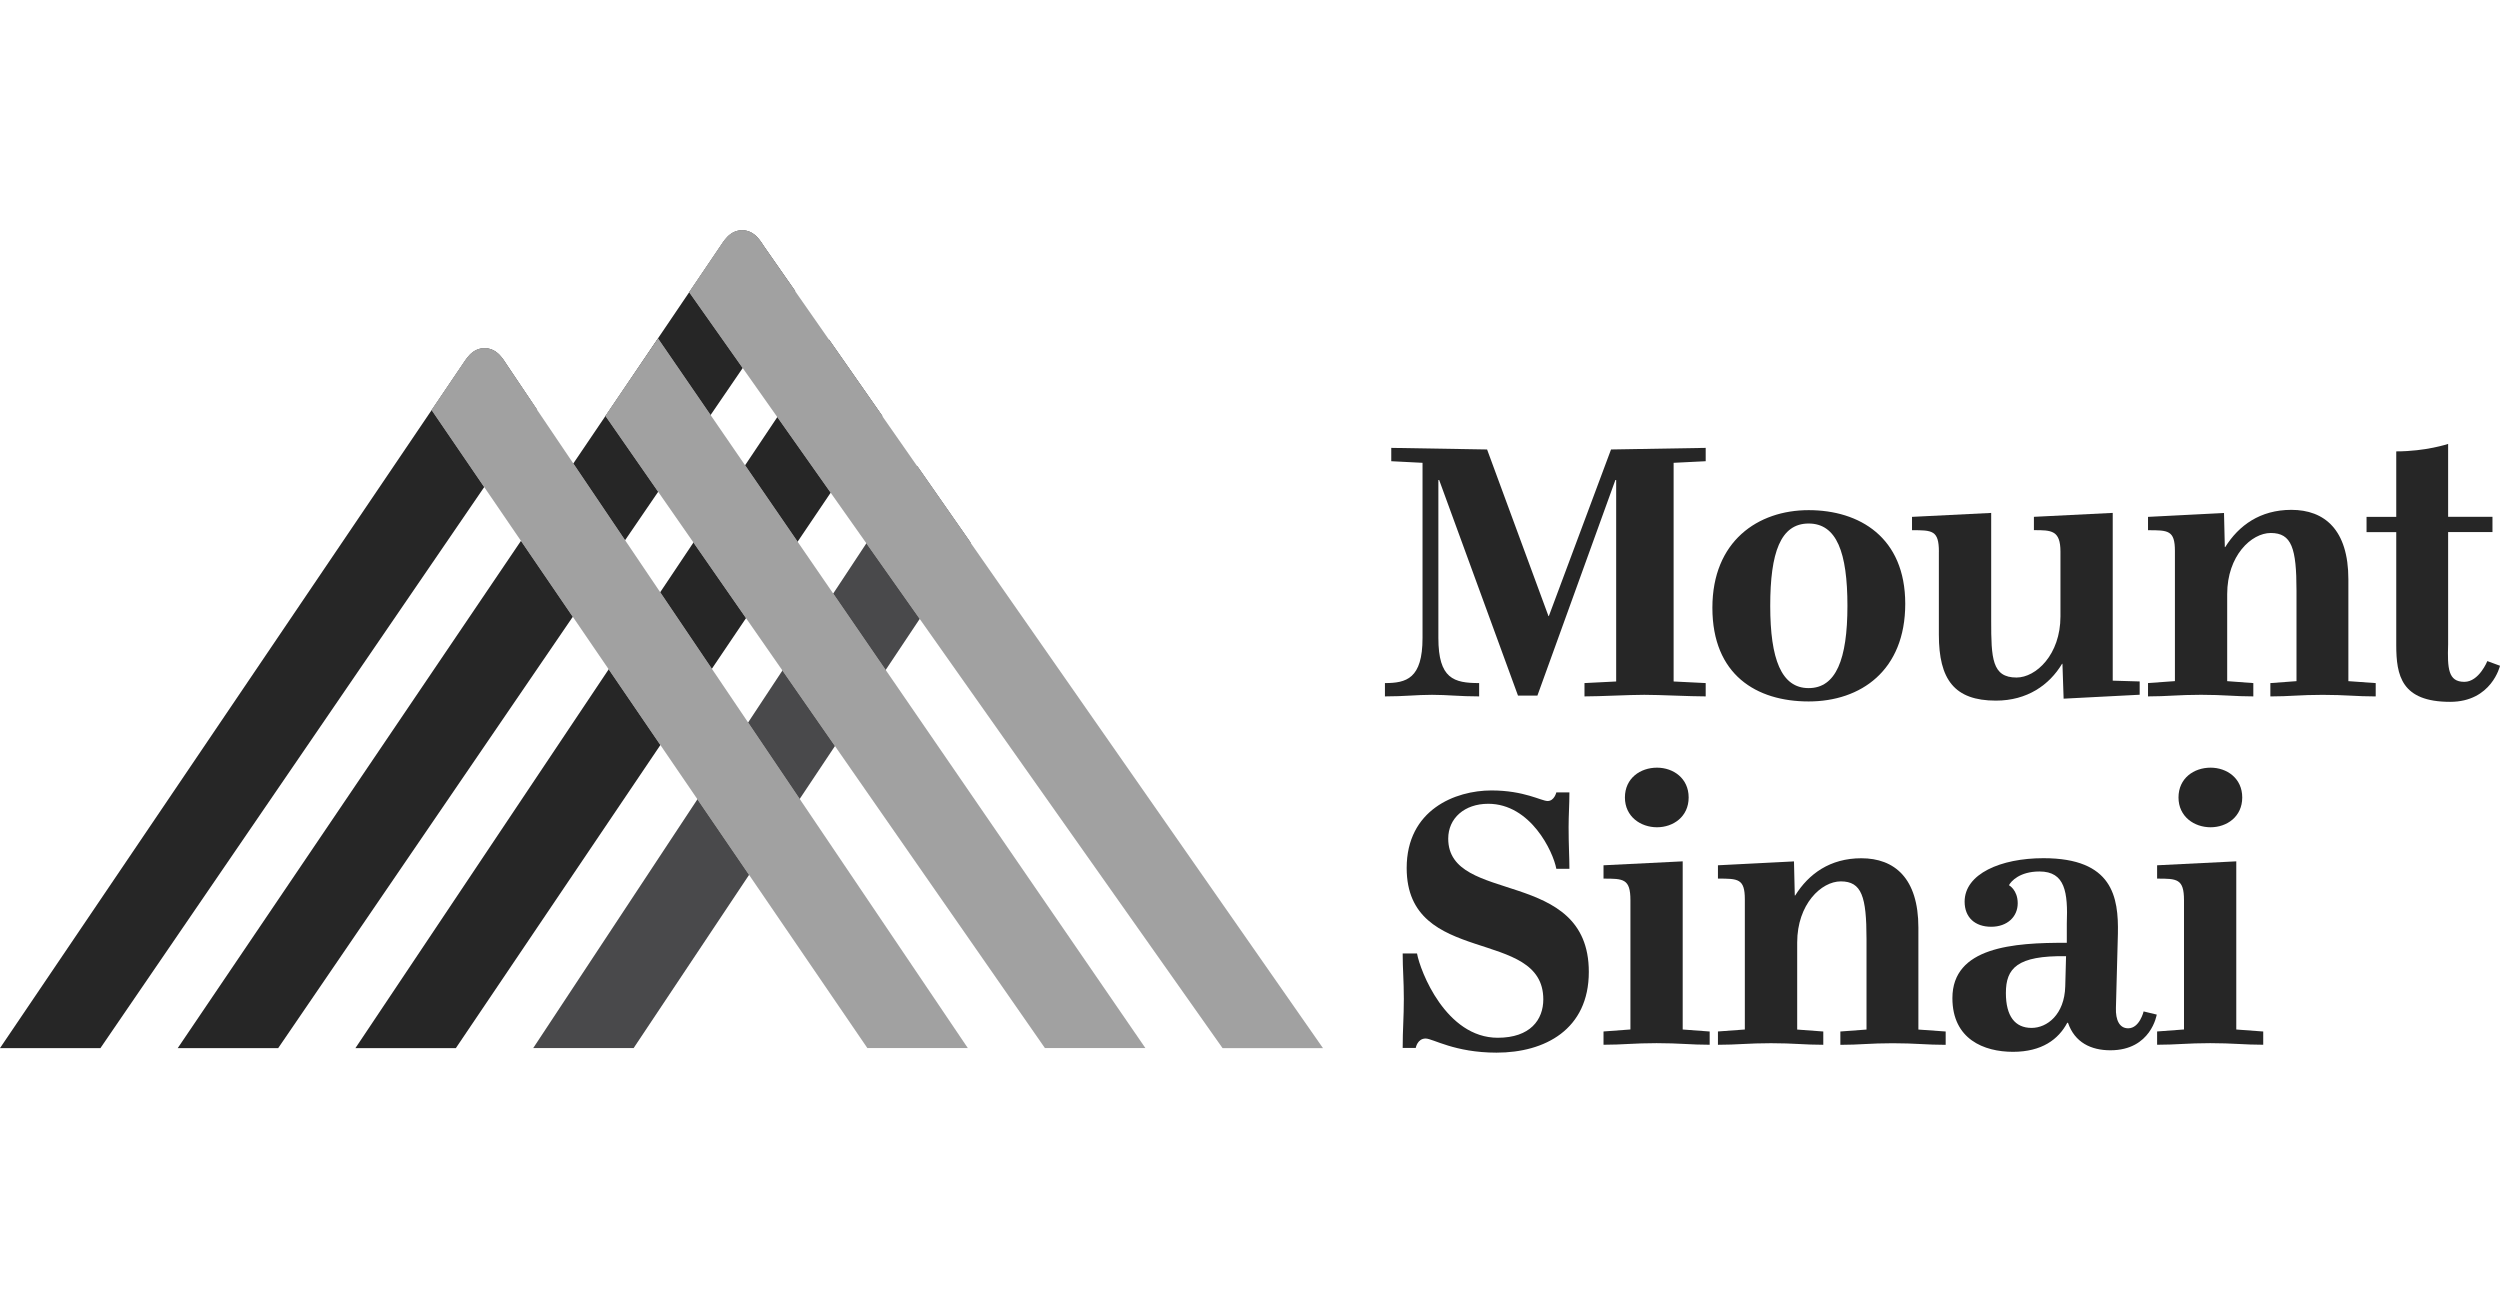 <svg width="152" height="80" viewBox="0 0 152 80" fill="none" xmlns="http://www.w3.org/2000/svg">
<g opacity="0.85">
<g clip-path="url(#clip0_16181_6131)">
<path d="M84.204 41.531C85.503 41.531 86.49 41.268 86.49 38.79V28.139L84.589 28.042V27.231L90.415 27.328L94.146 37.456H94.171L97.951 27.328L103.706 27.231V28.042L101.756 28.139V41.434L103.706 41.531V42.341C102.743 42.341 100.937 42.245 99.974 42.245C99.011 42.245 97.3 42.341 96.337 42.341V41.531L98.263 41.434V29.186H98.214L93.474 42.293H92.294L87.502 29.186H87.453V38.79C87.453 41.268 88.394 41.531 89.932 41.531V42.341C88.73 42.341 88.033 42.245 87.068 42.245C86.103 42.245 85.406 42.341 84.204 42.341V41.531Z" fill="black"/>
<path d="M104.113 36.952C104.113 32.901 106.882 31.017 109.965 31.017C113.048 31.017 115.839 32.662 115.839 36.713C115.839 40.764 113.143 42.648 109.965 42.648C106.787 42.648 104.113 41.027 104.113 36.952ZM112.324 36.834C112.324 33.591 111.674 31.83 109.965 31.83C108.256 31.83 107.63 33.594 107.63 36.834C107.63 40.074 108.305 41.837 109.965 41.837C111.625 41.837 112.324 40.098 112.324 36.834Z" fill="black"/>
<path d="M117.885 33.546C117.885 32.236 117.478 32.236 116.25 32.236V31.425L121.064 31.186V37.739C121.064 40.028 121.113 41.194 122.604 41.194C123.784 41.194 125.276 39.811 125.276 37.476V33.543C125.276 32.233 124.722 32.233 123.662 32.233V31.423L128.454 31.184V41.384L130.092 41.432V42.24L125.468 42.479L125.397 40.359H125.373C124.603 41.645 123.255 42.598 121.351 42.598C118.824 42.598 117.883 41.312 117.883 38.595V33.543L117.885 33.546Z" fill="black"/>
<path d="M137.002 41.53V42.341C135.847 42.341 135.22 42.244 133.824 42.244C132.427 42.244 131.779 42.341 130.599 42.341V41.53L132.235 41.412V33.501C132.235 32.237 131.825 32.237 130.599 32.237V31.426L135.22 31.19L135.269 33.262H135.294C136.112 31.952 137.412 30.999 139.315 30.999C141.336 30.999 142.781 32.215 142.781 35.219V41.414L144.443 41.532V42.343C143.264 42.343 142.613 42.247 141.216 42.247C139.82 42.247 139.218 42.343 138.038 42.343V41.532L139.627 41.414V35.909C139.627 33.335 139.337 32.406 138.062 32.406C136.883 32.406 135.413 33.788 135.413 36.123V41.414L137.002 41.532V41.53Z" fill="black"/>
<path d="M148.846 39.169C148.8 40.647 148.846 41.456 149.833 41.456C150.726 41.456 151.23 40.194 151.23 40.194L152 40.478C152 40.478 151.496 42.672 148.966 42.672C146.004 42.672 145.692 41.074 145.692 39.217V32.353H143.886V31.424H145.692V27.444C147.498 27.444 148.846 26.99 148.846 26.99V31.422H151.542V32.351H148.846V39.166V39.169Z" fill="black"/>
<path d="M86.155 57.972C86.348 59.046 87.913 63.096 91.064 63.096C93.038 63.096 93.833 62.001 93.833 60.761C93.833 56.353 85.526 58.807 85.526 52.778C85.526 49.229 88.488 48.059 90.677 48.059C92.675 48.059 93.711 48.701 94.096 48.701C94.506 48.701 94.625 48.177 94.625 48.177H95.42C95.42 48.964 95.371 49.535 95.371 50.298C95.371 51.417 95.42 52.061 95.42 52.824H94.625C94.433 51.777 93.06 48.87 90.484 48.87C89.039 48.87 88.052 49.75 88.052 50.99C88.052 55.041 96.6 52.705 96.6 59.091C96.6 62.594 93.928 64.001 90.989 64.001C88.437 64.001 87.113 63.142 86.679 63.142C86.175 63.142 86.077 63.714 86.077 63.714H85.283C85.283 62.57 85.353 61.88 85.353 60.737C85.353 59.593 85.283 58.949 85.283 57.972H86.15H86.155Z" fill="black"/>
<path d="M100.745 46.674C101.732 46.674 102.67 47.316 102.67 48.486C102.67 49.656 101.732 50.298 100.745 50.298C99.758 50.298 98.795 49.656 98.795 48.486C98.795 47.316 99.733 46.674 100.745 46.674Z" fill="black"/>
<path d="M103.948 62.713V63.521C102.791 63.521 102.118 63.424 100.721 63.424C99.325 63.424 98.676 63.521 97.494 63.521V62.713L99.13 62.592V54.73C99.13 53.42 98.696 53.42 97.494 53.42V52.609L102.308 52.37V62.594L103.946 62.715L103.948 62.713Z" fill="black"/>
<path d="M110.856 62.713V63.523C109.698 63.523 109.074 63.427 107.675 63.427C106.276 63.427 105.63 63.523 104.451 63.523V62.713L106.086 62.594V54.681C106.086 53.419 105.677 53.419 104.451 53.419V52.609L109.074 52.373L109.123 54.445H109.148C109.966 53.132 111.266 52.182 113.169 52.182C115.192 52.182 116.638 53.398 116.638 56.401V62.597L118.297 62.715V63.526C117.118 63.526 116.467 63.429 115.073 63.429C113.679 63.429 113.074 63.526 111.894 63.526V62.715L113.484 62.597V57.091C113.484 54.517 113.194 53.588 111.919 53.588C110.739 53.588 109.269 54.971 109.269 57.306V62.597L110.859 62.715L110.856 62.713Z" fill="black"/>
<path d="M131.129 61.688C131.129 61.688 130.791 63.857 128.312 63.857C127.132 63.857 126.145 63.382 125.735 62.188H125.687C125.158 63.189 124.146 63.951 122.389 63.951C120.632 63.951 118.706 63.189 118.706 60.685C118.706 57.587 122.389 57.303 125.662 57.324V56.157C125.733 54.251 125.565 52.986 124 52.986C122.796 52.986 122.267 53.582 122.145 53.821C122.145 53.821 122.677 54.108 122.677 54.919C122.677 55.73 122.05 56.347 121.063 56.347C120.076 56.347 119.449 55.775 119.449 54.822C119.449 53.131 121.641 52.178 124.241 52.178C128.453 52.178 128.814 54.535 128.768 56.776L128.648 61.281C128.624 62.019 128.863 62.521 129.392 62.521C130.091 62.521 130.332 61.495 130.332 61.495L131.127 61.686L131.129 61.688ZM125.616 58.137C122.63 58.089 121.958 58.875 121.958 60.376C121.958 61.783 122.511 62.497 123.522 62.497C124.461 62.497 125.521 61.688 125.567 59.973L125.616 58.137Z" fill="black"/>
<path d="M134.403 46.674C135.39 46.674 136.328 47.316 136.328 48.486C136.328 49.656 135.39 50.298 134.403 50.298C133.415 50.298 132.453 49.656 132.453 48.486C132.453 47.316 133.391 46.674 134.403 46.674Z" fill="black"/>
<path d="M137.604 62.713V63.521C136.448 63.521 135.773 63.424 134.379 63.424C132.985 63.424 132.334 63.521 131.152 63.521V62.713L132.787 62.592V54.73C132.787 53.42 132.353 53.42 131.152 53.42V52.609L135.966 52.37V62.594L137.601 62.715L137.604 62.713Z" fill="black"/>
<path d="M27.716 63.725H21.61L50.408 20.651L53.65 25.296L27.716 63.725Z" fill="black"/>
<path d="M38.524 63.724H32.419L55.773 28.34L59.013 32.986L38.524 63.724Z" fill="#29292B"/>
<path d="M46.486 15.028C46.277 14.729 45.919 14 45.122 14C44.325 14 43.964 14.748 43.757 15.028L10.806 63.725H16.914L48.351 17.698L46.489 15.03L46.486 15.028Z" fill="black"/>
<path d="M30.828 22.195C30.618 21.896 30.26 21.17 29.461 21.17C28.661 21.17 28.303 21.915 28.096 22.195L0 63.725H6.106L32.654 24.916L30.828 22.195Z" fill="black"/>
<path d="M30.822 22.199C30.612 21.899 30.254 21.173 29.457 21.173C28.66 21.173 28.299 21.921 28.089 22.199L26.244 24.934L52.736 63.723H58.844L30.822 22.199Z" fill="#919191"/>
<path d="M46.482 15.031C46.272 14.732 45.911 14.004 45.117 14.004C44.322 14.004 43.959 14.752 43.749 15.031L41.904 17.767L74.331 63.726H80.437L46.482 15.031Z" fill="#919191"/>
<path d="M53.646 25.303L50.406 20.658L47.262 25.358L50.506 29.956L53.646 25.303Z" fill="#919191"/>
<path d="M59.008 32.996L55.769 28.347L52.676 33.032L55.92 37.628L59.008 32.996Z" fill="#919191"/>
<path d="M63.532 63.724H69.641L40.012 20.587L36.812 25.29L63.532 63.724Z" fill="#919191"/>
<path d="M46.482 15.031C46.273 14.732 45.912 14.004 45.117 14.004C45.015 14.004 44.922 14.016 44.832 14.037C44.22 14.187 43.938 14.785 43.755 15.031L42.085 17.497L41.902 17.767L45.154 22.375L48.344 17.707L46.48 15.034L46.482 15.031Z" fill="#919191"/>
<path d="M40.012 20.587L36.812 25.29L40.014 29.897L43.202 25.232L40.012 20.587Z" fill="#919191"/>
<path d="M45.358 37.583L48.495 32.936L45.302 28.29L42.163 32.985L45.358 37.583Z" fill="#919191"/>
<path d="M50.766 45.359L53.849 40.735L50.659 36.088L47.571 40.766L50.766 45.359Z" fill="#919191"/>
<path d="M30.823 22.199C30.613 21.899 30.255 21.173 29.458 21.173C29.356 21.173 29.263 21.185 29.173 21.205C28.561 21.354 28.281 21.953 28.096 22.196L26.243 24.934L29.441 29.617L32.654 24.918L32.629 24.881L30.821 22.199H30.823Z" fill="#919191"/>
<path d="M38.004 32.846L34.855 28.18L31.674 32.884L34.823 37.499L38.004 32.846Z" fill="#919191"/>
<path d="M43.282 40.664L40.14 36.01L37.01 40.695L40.152 45.301L43.282 40.664Z" fill="#919191"/>
<path d="M48.621 48.578L45.484 43.929L42.4 48.595L45.542 53.193L48.621 48.578Z" fill="#919191"/>
</g>
</g>
<defs>
<clipPath id="clip0_16181_6131">
<rect width="152" height="50" fill="white" transform="translate(0 14)"/>
</clipPath>
</defs>
</svg>
